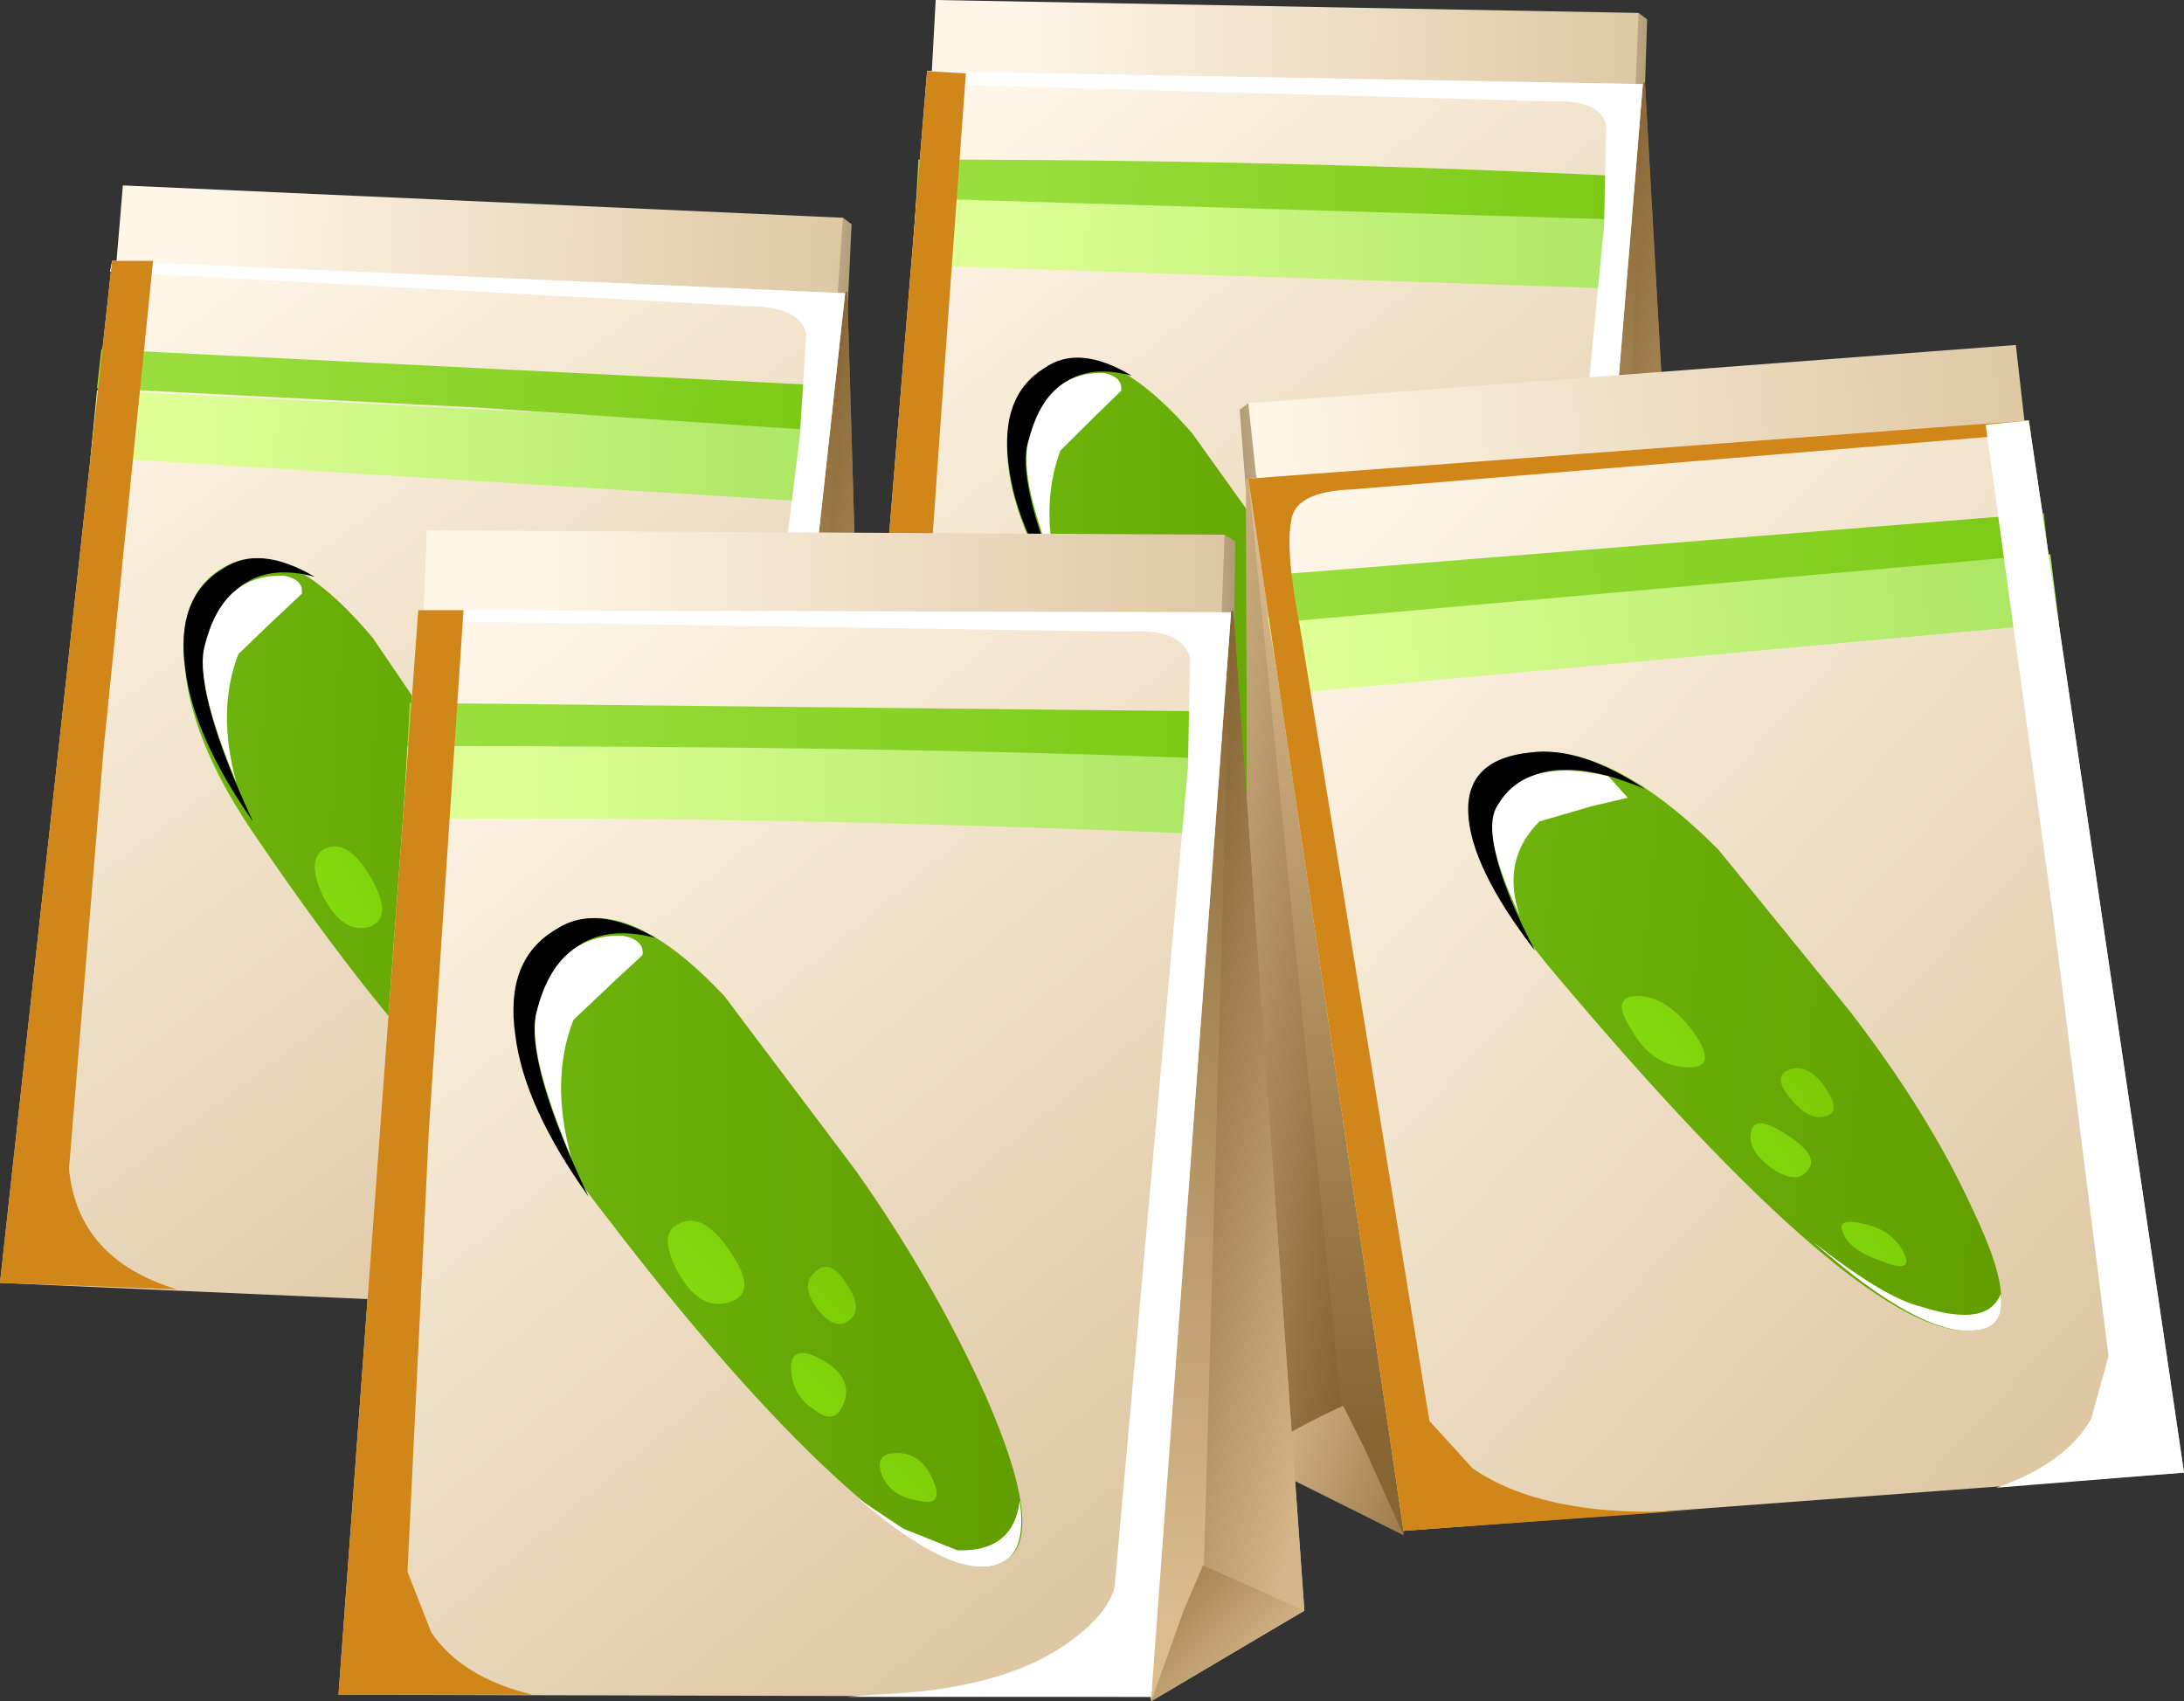 <?xml version="1.0" encoding="UTF-8" standalone="no"?>
<svg xmlns:xlink="http://www.w3.org/1999/xlink" height="39.45px" width="50.65px" xmlns="http://www.w3.org/2000/svg">
  <rect width="100%" height="100%" fill="#333333" stroke="none"/>
  <g transform="matrix(1.0, 0.0, 0.0, 1.0, 0.0, 0.0)">
    <use height="25.15" transform="matrix(1.0, 0.0, 0.0, 1.0, 19.6, 0.0)" width="19.75" xlink:href="#shape0"/>
    <use height="23.45" transform="matrix(1.0, 0.0, 0.0, 1.0, 21.5, 1.65)" width="16.6" xlink:href="#sprite0"/>
    <use height="23.25" transform="matrix(1.0, 0.0, 0.0, 1.0, 19.6, 1.65)" width="4.0" xlink:href="#sprite1"/>
    <use height="14.0" transform="matrix(1.0, 0.0, 0.0, 1.0, 23.35, 8.3)" width="10.25" xlink:href="#shape3"/>
    <use height="1.5" transform="matrix(1.0, 0.0, 0.0, 1.0, 30.3, 20.8)" width="3.3" xlink:href="#sprite2"/>
    <use height="5.95" transform="matrix(1.0, 0.0, 0.0, 1.0, 23.35, 8.3)" width="2.9" xlink:href="#sprite3"/>
    <use height="4.75" transform="matrix(1.0, 0.0, 0.0, 1.0, 23.8, 8.65)" width="2.2" xlink:href="#sprite4"/>
    <use height="1.85" transform="matrix(1.0, 0.0, 0.0, 1.0, 26.45, 14.75)" width="1.55" xlink:href="#sprite5"/>
    <use height="1.4" transform="matrix(1.0, 0.0, 0.0, 1.0, 28.95, 17.65)" width="1.1" xlink:href="#sprite6"/>
    <use height="1.25" transform="matrix(1.0, 0.0, 0.0, 1.0, 29.3, 15.8)" width="0.95" xlink:href="#sprite7"/>
    <use height="1.05" transform="matrix(1.0, 0.0, 0.0, 1.0, 30.7, 19.85)" width="1.2" xlink:href="#sprite8"/>
    <use height="26.25" transform="matrix(1.0, 0.0, 0.0, 1.0, 0.0, 4.3)" width="20.3" xlink:href="#shape11"/>
    <use height="24.45" transform="matrix(1.0, 0.0, 0.0, 1.0, 2.55, 6.05)" width="17.05" xlink:href="#sprite9"/>
    <use height="23.85" transform="matrix(1.0, 0.0, 0.0, 1.0, 0.0, 6.05)" width="4.1" xlink:href="#sprite10"/>
    <use height="14.55" transform="matrix(1.0, 0.0, 0.0, 1.0, 4.25, 12.95)" width="10.2" xlink:href="#shape14"/>
    <use height="1.65" transform="matrix(1.0, 0.0, 0.0, 1.0, 11.05, 25.85)" width="3.4" xlink:href="#sprite11"/>
    <use height="6.1" transform="matrix(1.0, 0.0, 0.0, 1.0, 4.25, 12.95)" width="3.05" xlink:href="#sprite12"/>
    <use height="4.8" transform="matrix(1.0, 0.0, 0.0, 1.0, 4.7, 13.35)" width="2.3" xlink:href="#sprite13"/>
    <use height="1.85" transform="matrix(1.0, 0.0, 0.0, 1.0, 7.3, 19.65)" width="1.55" xlink:href="#sprite14"/>
    <use height="1.45" transform="matrix(1.0, 0.0, 0.0, 1.0, 9.75, 22.6)" width="1.15" xlink:href="#sprite15"/>
    <use height="1.3" transform="matrix(1.0, 0.0, 0.0, 1.0, 10.15, 20.75)" width="1.0" xlink:href="#sprite16"/>
    <use height="1.1" transform="matrix(1.0, 0.0, 0.0, 1.0, 11.5, 24.95)" width="1.25" xlink:href="#sprite17"/>
    <use height="27.6" transform="matrix(1.0, 0.0, 0.0, 1.0, 28.75, 8.0)" width="21.9" xlink:href="#shape20"/>
    <use height="25.75" transform="matrix(1.0, 0.0, 0.0, 1.0, 28.95, 9.75)" width="18.15" xlink:href="#sprite18"/>
    <use height="24.75" transform="matrix(1.0, 0.0, 0.0, 1.0, 46.05, 9.75)" width="4.6" xlink:href="#sprite19"/>
    <use height="13.4" transform="matrix(1.0, 0.0, 0.0, 1.0, 34.1, 17.45)" width="12.3" xlink:href="#shape23"/>
    <use height="2.05" transform="matrix(1.0, 0.0, 0.0, 1.0, 42.05, 28.8)" width="4.35" xlink:href="#sprite20"/>
    <use height="4.6" transform="matrix(1.0, 0.0, 0.0, 1.0, 34.05, 17.45)" width="4.1" xlink:href="#sprite21"/>
    <use height="3.4" transform="matrix(1.0, 0.0, 0.0, 1.0, 34.6, 17.85)" width="3.15" xlink:href="#sprite22"/>
    <use height="1.65" transform="matrix(1.0, 0.0, 0.0, 1.0, 37.6, 23.1)" width="1.95" xlink:href="#sprite23"/>
    <use height="1.25" transform="matrix(1.0, 0.0, 0.0, 1.0, 40.6, 26.05)" width="1.4" xlink:href="#sprite24"/>
    <use height="1.15" transform="matrix(1.0, 0.0, 0.0, 1.0, 41.3, 24.75)" width="1.25" xlink:href="#sprite25"/>
    <use height="1.0" transform="matrix(1.0, 0.0, 0.0, 1.0, 42.7, 28.35)" width="1.5" xlink:href="#sprite26"/>
    <use height="27.15" transform="matrix(1.0, 0.0, 0.0, 1.0, 7.85, 12.3)" width="22.4" xlink:href="#shape31"/>
    <use height="25.2" transform="matrix(1.0, 0.0, 0.0, 1.0, 9.7, 14.15)" width="18.85" xlink:href="#sprite27"/>
    <use height="25.15" transform="matrix(1.0, 0.0, 0.0, 1.0, 7.85, 14.15)" width="4.5" xlink:href="#sprite28"/>
    <use height="15.05" transform="matrix(1.0, 0.0, 0.0, 1.0, 11.9, 21.3)" width="11.8" xlink:href="#shape34"/>
    <use height="1.6" transform="matrix(1.0, 0.0, 0.0, 1.0, 19.9, 34.75)" width="3.8" xlink:href="#sprite29"/>
    <use height="6.45" transform="matrix(1.0, 0.0, 0.0, 1.0, 11.9, 21.3)" width="3.3" xlink:href="#sprite30"/>
    <use height="5.15" transform="matrix(1.0, 0.0, 0.0, 1.0, 12.4, 21.7)" width="2.5" xlink:href="#sprite31"/>
    <use height="1.95" transform="matrix(1.0, 0.0, 0.0, 1.0, 15.5, 28.3)" width="1.75" xlink:href="#sprite32"/>
    <use height="1.45" transform="matrix(1.0, 0.0, 0.0, 1.0, 18.35, 31.4)" width="1.25" xlink:href="#sprite33"/>
    <use height="1.3" transform="matrix(1.0, 0.0, 0.0, 1.0, 18.75, 29.4)" width="1.1" xlink:href="#sprite34"/>
    <use height="1.15" transform="matrix(1.0, 0.0, 0.0, 1.0, 20.4, 33.7)" width="1.3" xlink:href="#sprite35"/>
  </g>
  <defs>
    <g id="shape0" transform="matrix(1.0, 0.0, 0.0, 1.0, -19.6, 0.0)">
      <path d="M34.95 3.3 L38.0 0.3 38.2 0.45 38.1 3.5 35.1 3.9 34.95 3.3" fill="url(#gradient0)" fill-rule="evenodd" stroke="none"/>
      <path d="M37.8 5.1 L21.45 4.6 21.7 0.0 38.0 0.3 37.8 5.1" fill="url(#gradient1)" fill-rule="evenodd" stroke="none"/>
      <path d="M32.65 6.75 L38.15 1.9 39.35 23.3 36.2 25.15 32.65 6.75" fill="url(#gradient2)" fill-rule="evenodd" stroke="none"/>
      <path d="M37.25 24.55 L38.1 1.95 38.15 1.95 39.35 23.3 37.25 24.55" fill="url(#gradient3)" fill-rule="evenodd" stroke="none"/>
      <path d="M36.2 25.15 L37.3 22.3 39.35 23.3 36.2 25.15" fill="url(#gradient4)" fill-rule="evenodd" stroke="none"/>
      <path d="M36.2 25.1 L19.6 24.85 21.5 1.65 38.1 1.95 36.2 25.1" fill="url(#gradient5)" fill-rule="evenodd" stroke="none"/>
      <path d="M21.25 4.6 Q28.1 4.5 37.85 5.0 L37.7 6.7 21.15 6.15 21.25 4.6" fill="url(#gradient6)" fill-rule="evenodd" stroke="none"/>
      <path d="M21.3 3.7 Q29.9 3.7 37.9 4.1 L37.85 5.1 21.25 4.6 21.3 3.7" fill="url(#gradient7)" fill-rule="evenodd" stroke="none"/>
    </g>
    <linearGradient gradientTransform="matrix(0.002, 0.0, 0.0, -0.002, 36.75, 2.1)" gradientUnits="userSpaceOnUse" id="gradient0" spreadMethod="pad" x1="-819.2" x2="819.2">
      <stop offset="0.0" stop-color="#fff6e8"/>
      <stop offset="1.0" stop-color="#b09a74"/>
    </linearGradient>
    <linearGradient gradientTransform="matrix(0.009, 1.0E-4, 1.0E-4, -0.009, 30.7, 2.55)" gradientUnits="userSpaceOnUse" id="gradient1" spreadMethod="pad" x1="-819.2" x2="819.2">
      <stop offset="0.0" stop-color="#fff6e8"/>
      <stop offset="1.0" stop-color="#dec8a4"/>
    </linearGradient>
    <linearGradient gradientTransform="matrix(-4.0E-4, 0.013, 0.013, 4.0E-4, 36.1, 12.85)" gradientUnits="userSpaceOnUse" id="gradient2" spreadMethod="pad" x1="-819.2" x2="819.2">
      <stop offset="0.0" stop-color="#876533"/>
      <stop offset="1.0" stop-color="#dbbc8e"/>
    </linearGradient>
    <linearGradient gradientTransform="matrix(0.004, 9.0E-4, 9.0E-4, -0.004, 38.0, 13.35)" gradientUnits="userSpaceOnUse" id="gradient3" spreadMethod="pad" x1="-819.2" x2="819.2">
      <stop offset="0.0" stop-color="#7d5b2a"/>
      <stop offset="1.0" stop-color="#d4b68a"/>
    </linearGradient>
    <linearGradient gradientTransform="matrix(0.002, 0.001, 0.001, -0.002, 36.6, 23.45)" gradientUnits="userSpaceOnUse" id="gradient4" spreadMethod="pad" x1="-819.2" x2="819.2">
      <stop offset="0.0" stop-color="#87622d"/>
      <stop offset="1.0" stop-color="#d4b68a"/>
    </linearGradient>
    <linearGradient gradientTransform="matrix(0.009, 0.011, 0.011, -0.009, 28.3, 12.75)" gradientUnits="userSpaceOnUse" id="gradient5" spreadMethod="pad" x1="-819.2" x2="819.2">
      <stop offset="0.0" stop-color="#fff6e8"/>
      <stop offset="1.0" stop-color="#dec8a4"/>
    </linearGradient>
    <linearGradient gradientTransform="matrix(0.009, 1.0E-4, 1.0E-4, -0.009, 30.5, 5.65)" gradientUnits="userSpaceOnUse" id="gradient6" spreadMethod="pad" x1="-819.2" x2="819.2">
      <stop offset="0.0" stop-color="#deff96"/>
      <stop offset="1.0" stop-color="#ace663"/>
    </linearGradient>
    <linearGradient gradientTransform="matrix(0.009, 1.0E-4, 1.0E-4, -0.009, 30.6, 4.4)" gradientUnits="userSpaceOnUse" id="gradient7" spreadMethod="pad" x1="-819.2" x2="819.2">
      <stop offset="0.0" stop-color="#9ade3e"/>
      <stop offset="1.0" stop-color="#7ac914"/>
    </linearGradient>
    <g id="sprite0" transform="matrix(1.0, 0.0, 0.0, 1.0, 0.0, 0.0)">
      <use height="23.45" transform="matrix(1.0, 0.0, 0.0, 1.0, 0.0, 0.0)" width="16.6" xlink:href="#shape1"/>
    </g>
    <g id="shape1" transform="matrix(1.0, 0.0, 0.0, 1.0, 0.0, 0.0)">
      <path d="M15.7 3.6 L15.75 1.25 Q15.6 0.65 14.45 0.7 L0.0 0.3 0.0 0.0 16.6 0.3 14.7 23.45 9.05 23.35 Q11.75 23.3 13.15 22.2 13.85 21.65 14.0 21.1 L15.7 3.6" fill="#ffffff" fill-rule="evenodd" stroke="none"/>
    </g>
    <g id="sprite1" transform="matrix(1.0, 0.0, 0.0, 1.0, 0.0, 0.0)">
      <use height="23.25" transform="matrix(1.0, 0.0, 0.0, 1.0, 0.0, 0.0)" width="4.0" xlink:href="#shape2"/>
    </g>
    <g id="shape2" transform="matrix(1.0, 0.0, 0.0, 1.0, 0.0, 0.0)">
      <path d="M1.9 0.0 L2.8 0.05 Q1.35 19.8 1.45 20.55 1.8 22.65 4.0 23.25 L0.0 23.2 1.9 0.0" fill="#d18619" fill-rule="evenodd" stroke="none"/>
    </g>
    <g id="shape3" transform="matrix(1.0, 0.0, 0.0, 1.0, -23.35, -8.3)">
      <path d="M24.25 8.55 Q25.6 7.7 27.65 10.05 L30.3 13.75 Q31.9 16.2 32.9 18.6 34.1 21.65 33.25 22.2 32.2 22.8 29.55 20.05 27.55 18.0 25.15 14.7 23.65 12.6 23.4 10.95 23.15 9.2 24.25 8.55" fill="url(#gradient8)" fill-rule="evenodd" stroke="none"/>
    </g>
    <linearGradient gradientTransform="matrix(0.006, 1.0E-4, 1.0E-4, -0.006, 28.5, 15.3)" gradientUnits="userSpaceOnUse" id="gradient8" spreadMethod="pad" x1="-819.2" x2="819.2">
      <stop offset="0.0" stop-color="#6db50c"/>
      <stop offset="1.0" stop-color="#629e00"/>
    </linearGradient>
    <g id="sprite2" transform="matrix(1.0, 0.0, 0.0, 1.0, 0.0, 0.0)">
      <use height="1.5" transform="matrix(1.0, 0.0, 0.0, 1.0, 0.0, 0.0)" width="3.3" xlink:href="#shape4"/>
    </g>
    <g id="shape4" transform="matrix(1.0, 0.0, 0.0, 1.0, 0.0, 0.0)">
      <path d="M2.95 1.4 Q2.05 1.9 0.0 0.0 L1.95 1.1 2.95 0.75 3.25 0.05 Q3.4 1.15 2.95 1.4" fill="#ffffff" fill-rule="evenodd" stroke="none"/>
    </g>
    <g id="sprite3" transform="matrix(1.0, 0.0, 0.0, 1.0, 0.0, 0.0)">
      <use height="6.45" transform="matrix(0.879, 0.0, 0.0, 0.922, 0.0, 0.0)" width="3.3" xlink:href="#shape5"/>
    </g>
    <g id="shape5" transform="matrix(1.0, 0.0, 0.0, 1.0, 0.0, 0.0)">
      <path d="M3.3 0.45 Q1.2 -0.1 0.55 2.15 0.25 3.3 1.75 6.45 0.25 4.35 0.05 2.7 -0.2 0.95 1.0 0.25 1.9 -0.35 3.3 0.45" fill="#000000" fill-rule="evenodd" stroke="none"/>
    </g>
    <g id="sprite4" transform="matrix(1.0, 0.0, 0.0, 1.0, 0.0, 0.0)">
      <use height="5.15" transform="matrix(0.88, 0.0, 0.0, 0.922, 0.0, 0.0)" width="2.5" xlink:href="#shape6"/>
    </g>
    <g id="shape6" transform="matrix(1.0, 0.0, 0.0, 1.0, 0.0, 0.0)">
      <path d="M2.05 0.0 Q2.55 0.1 2.5 0.45 L1.85 1.05 0.9 1.95 Q0.35 3.35 0.85 5.15 -0.2 2.65 0.05 1.75 0.5 -0.05 2.05 0.0" fill="#ffffff" fill-rule="evenodd" stroke="none"/>
    </g>
    <g id="sprite5" transform="matrix(1.0, 0.0, 0.0, 1.0, 0.05, 0.05)">
      <use height="1.85" transform="matrix(1.0, 0.0, 0.0, 1.0, -0.05, -0.05)" width="1.55" xlink:href="#shape7"/>
    </g>
    <g id="shape7" transform="matrix(1.0, 0.0, 0.0, 1.0, 0.05, 0.05)">
      <path d="M1.25 0.65 Q1.8 1.55 1.2 1.75 0.65 1.95 0.2 1.1 -0.25 0.3 0.15 0.05 0.7 -0.25 1.25 0.65" fill="url(#gradient9)" fill-rule="evenodd" stroke="none"/>
    </g>
    <linearGradient gradientTransform="matrix(0.002, -0.001, -0.001, -0.002, 1.65, 0.2)" gradientUnits="userSpaceOnUse" id="gradient9" spreadMethod="pad" x1="-819.2" x2="819.2">
      <stop offset="0.0" stop-color="#83db0f"/>
      <stop offset="1.0" stop-color="#7ac400"/>
    </linearGradient>
    <g id="sprite6" transform="matrix(1.0, 0.0, 0.0, 1.0, 0.0, 0.0)">
      <use height="1.4" transform="matrix(1.0, 0.0, 0.0, 1.0, 0.0, 0.0)" width="1.1" xlink:href="#shape8"/>
    </g>
    <g id="shape8" transform="matrix(1.0, 0.0, 0.0, 1.0, 0.0, 0.0)">
      <path d="M0.45 0.05 Q1.2 0.45 1.05 1.05 0.95 1.6 0.45 1.25 0.05 0.95 0.0 0.4 0.0 -0.15 0.45 0.05" fill="url(#gradient10)" fill-rule="evenodd" stroke="none"/>
    </g>
    <linearGradient gradientTransform="matrix(0.002, -0.001, -0.001, -0.002, 1.15, 0.2)" gradientUnits="userSpaceOnUse" id="gradient10" spreadMethod="pad" x1="-819.2" x2="819.2">
      <stop offset="0.0" stop-color="#83db0f"/>
      <stop offset="1.0" stop-color="#7ac400"/>
    </linearGradient>
    <g id="sprite7" transform="matrix(1.0, 0.0, 0.0, 1.0, 0.0, 0.0)">
      <use height="1.25" transform="matrix(1.0, 0.0, 0.0, 1.0, 0.0, 0.0)" width="0.95" xlink:href="#shape9"/>
    </g>
    <g id="shape9" transform="matrix(1.0, 0.0, 0.0, 1.0, 0.0, 0.0)">
      <path d="M0.15 0.1 Q0.45 -0.2 0.8 0.4 1.15 1.0 0.8 1.2 0.55 1.35 0.2 0.9 -0.15 0.4 0.15 0.1" fill="url(#gradient11)" fill-rule="evenodd" stroke="none"/>
    </g>
    <linearGradient gradientTransform="matrix(0.002, -0.001, -0.001, -0.002, 0.05, 0.95)" gradientUnits="userSpaceOnUse" id="gradient11" spreadMethod="pad" x1="-819.2" x2="819.2">
      <stop offset="0.0" stop-color="#83db0f"/>
      <stop offset="1.0" stop-color="#7ac400"/>
    </linearGradient>
    <g id="sprite8" transform="matrix(1.0, 0.0, 0.0, 1.0, 0.0, 0.0)">
      <use height="1.05" transform="matrix(1.0, 0.0, 0.0, 1.0, 0.0, 0.0)" width="1.2" xlink:href="#shape10"/>
    </g>
    <g id="shape10" transform="matrix(1.0, 0.0, 0.0, 1.0, 0.0, 0.0)">
      <path d="M0.45 0.0 Q0.9 0.05 1.15 0.6 1.35 1.15 0.8 1.0 0.25 0.9 0.05 0.45 -0.15 -0.05 0.45 0.0" fill="url(#gradient12)" fill-rule="evenodd" stroke="none"/>
    </g>
    <linearGradient gradientTransform="matrix(0.002, -0.001, -0.001, -0.002, 0.95, 0.3)" gradientUnits="userSpaceOnUse" id="gradient12" spreadMethod="pad" x1="-819.2" x2="819.2">
      <stop offset="0.0" stop-color="#83db0f"/>
      <stop offset="1.0" stop-color="#7ac400"/>
    </linearGradient>
    <g id="shape11" transform="matrix(1.0, 0.0, 0.0, 1.0, 0.0, -4.3)">
      <path d="M16.35 8.05 L19.55 5.05 19.75 5.2 19.6 8.35 16.45 8.7 16.35 8.05" fill="url(#gradient13)" fill-rule="evenodd" stroke="none"/>
      <path d="M19.2 10.0 L2.45 9.05 2.85 4.3 19.55 5.05 19.2 10.0" fill="url(#gradient14)" fill-rule="evenodd" stroke="none"/>
      <path d="M13.85 11.55 L19.65 6.75 20.3 28.7 17.0 30.55 13.85 11.55" fill="url(#gradient15)" fill-rule="evenodd" stroke="none"/>
      <path d="M18.1 29.95 L19.6 6.8 19.65 6.8 20.3 28.7 18.1 29.95" fill="url(#gradient16)" fill-rule="evenodd" stroke="none"/>
      <path d="M17.0 30.55 L18.2 27.65 20.3 28.7 17.0 30.55" fill="url(#gradient17)" fill-rule="evenodd" stroke="none"/>
      <path d="M17.0 30.5 L0.0 29.75 2.6 6.05 19.6 6.8 17.0 30.5" fill="url(#gradient18)" fill-rule="evenodd" stroke="none"/>
      <path d="M2.25 9.05 L19.25 9.9 19.05 11.65 2.1 10.6 2.25 9.05" fill="url(#gradient19)" fill-rule="evenodd" stroke="none"/>
      <path d="M2.35 8.1 L19.35 8.95 19.25 10.0 11.05 9.45 2.25 9.0 2.35 8.1" fill="url(#gradient20)" fill-rule="evenodd" stroke="none"/>
    </g>
    <linearGradient gradientTransform="matrix(0.002, 1.0E-4, 1.0E-4, -0.002, 18.2, 6.9)" gradientUnits="userSpaceOnUse" id="gradient13" spreadMethod="pad" x1="-819.2" x2="819.2">
      <stop offset="0.0" stop-color="#fff6e8"/>
      <stop offset="1.0" stop-color="#b09a74"/>
    </linearGradient>
    <linearGradient gradientTransform="matrix(0.009, 4.0E-4, 4.0E-4, -0.009, 12.0, 7.2)" gradientUnits="userSpaceOnUse" id="gradient14" spreadMethod="pad" x1="-819.2" x2="819.2">
      <stop offset="0.0" stop-color="#fff6e8"/>
      <stop offset="1.0" stop-color="#dec8a4"/>
    </linearGradient>
    <linearGradient gradientTransform="matrix(-8.0E-4, 0.013, 0.013, 8.0E-4, 17.2, 17.9)" gradientUnits="userSpaceOnUse" id="gradient15" spreadMethod="pad" x1="-819.2" x2="819.2">
      <stop offset="0.0" stop-color="#876533"/>
      <stop offset="1.0" stop-color="#dbbc8e"/>
    </linearGradient>
    <linearGradient gradientTransform="matrix(0.004, 0.001, 0.001, -0.004, 19.2, 18.45)" gradientUnits="userSpaceOnUse" id="gradient16" spreadMethod="pad" x1="-819.2" x2="819.2">
      <stop offset="0.0" stop-color="#7d5b2a"/>
      <stop offset="1.0" stop-color="#d4b68a"/>
    </linearGradient>
    <linearGradient gradientTransform="matrix(0.002, 0.002, 0.002, -0.002, 17.45, 28.8)" gradientUnits="userSpaceOnUse" id="gradient17" spreadMethod="pad" x1="-819.2" x2="819.2">
      <stop offset="0.0" stop-color="#87622d"/>
      <stop offset="1.0" stop-color="#d4b68a"/>
    </linearGradient>
    <linearGradient gradientTransform="matrix(0.009, 0.012, 0.012, -0.009, 9.25, 17.55)" gradientUnits="userSpaceOnUse" id="gradient18" spreadMethod="pad" x1="-819.2" x2="819.2">
      <stop offset="0.0" stop-color="#fff6e8"/>
      <stop offset="1.0" stop-color="#dec8a4"/>
    </linearGradient>
    <linearGradient gradientTransform="matrix(0.009, 4.0E-4, 4.0E-4, -0.009, 11.7, 10.35)" gradientUnits="userSpaceOnUse" id="gradient19" spreadMethod="pad" x1="-819.2" x2="819.2">
      <stop offset="0.0" stop-color="#deff96"/>
      <stop offset="1.0" stop-color="#ace663"/>
    </linearGradient>
    <linearGradient gradientTransform="matrix(0.009, 4.0E-4, 4.0E-4, -0.009, 11.85, 9.1)" gradientUnits="userSpaceOnUse" id="gradient20" spreadMethod="pad" x1="-819.2" x2="819.2">
      <stop offset="0.0" stop-color="#9ade3e"/>
      <stop offset="1.0" stop-color="#7ac914"/>
    </linearGradient>
    <g id="sprite9" transform="matrix(1.0, 0.0, 0.0, 1.0, 0.0, 0.0)">
      <use height="24.45" transform="matrix(1.0, 0.0, 0.0, 1.0, 0.0, 0.0)" width="17.05" xlink:href="#shape12"/>
    </g>
    <g id="shape12" transform="matrix(1.0, 0.0, 0.0, 1.0, 0.0, 0.0)">
      <path d="M16.0 4.05 L16.15 1.7 Q16.0 1.05 14.8 1.05 L0.0 0.25 0.05 0.0 17.05 0.75 14.45 24.45 7.85 24.15 8.65 24.15 Q11.45 24.2 12.9 23.1 13.65 22.55 13.8 22.0 L16.0 4.05" fill="#ffffff" fill-rule="evenodd" stroke="none"/>
    </g>
    <g id="sprite10" transform="matrix(1.0, 0.0, 0.0, 1.0, 0.0, 0.0)">
      <use height="23.85" transform="matrix(1.0, 0.0, 0.0, 1.0, 0.0, 0.0)" width="4.1" xlink:href="#shape13"/>
    </g>
    <g id="shape13" transform="matrix(1.0, 0.0, 0.0, 1.0, 0.0, 0.0)">
      <path d="M2.6 0.0 L3.55 0.0 2.4 11.35 1.6 21.05 Q1.8 23.15 4.1 23.85 L0.0 23.7 2.6 0.0" fill="#d18619" fill-rule="evenodd" stroke="none"/>
    </g>
    <g id="shape14" transform="matrix(1.0, 0.0, 0.0, 1.0, -4.25, -12.95)">
      <path d="M5.2 13.15 Q6.6 12.35 8.65 14.8 L11.3 18.7 Q12.9 21.3 13.8 23.75 15.0 26.85 14.05 27.4 13.0 28.0 10.35 25.1 8.35 22.95 6.0 19.5 4.5 17.35 4.3 15.6 4.05 13.8 5.2 13.15" fill="url(#gradient21)" fill-rule="evenodd" stroke="none"/>
    </g>
    <linearGradient gradientTransform="matrix(0.006, 3.0E-4, 3.0E-4, -0.006, 9.35, 20.2)" gradientUnits="userSpaceOnUse" id="gradient21" spreadMethod="pad" x1="-819.2" x2="819.2">
      <stop offset="0.0" stop-color="#6db50c"/>
      <stop offset="1.0" stop-color="#629e00"/>
    </linearGradient>
    <g id="sprite11" transform="matrix(1.0, 0.0, 0.0, 1.0, 0.0, 0.0)">
      <use height="1.65" transform="matrix(1.0, 0.0, 0.0, 1.0, 0.0, 0.0)" width="3.4" xlink:href="#shape15"/>
    </g>
    <g id="shape15" transform="matrix(1.0, 0.0, 0.0, 1.0, 0.0, 0.0)">
      <path d="M3.0 1.55 Q2.1 2.1 0.0 0.0 1.4 1.15 2.0 1.2 3.25 1.4 3.4 0.2 3.5 1.3 3.0 1.55" fill="#ffffff" fill-rule="evenodd" stroke="none"/>
    </g>
    <g id="sprite12" transform="matrix(1.0, 0.0, 0.0, 1.0, 0.0, 0.0)">
      <use height="6.45" transform="matrix(0.924, 0.0, 0.0, 0.946, 0.0, 0.0)" width="3.3" xlink:href="#shape5"/>
    </g>
    <g id="sprite13" transform="matrix(1.0, 0.0, 0.0, 1.0, 0.0, 0.0)">
      <use height="5.15" transform="matrix(0.92, 0.0, 0.0, 0.932, 0.0, 0.0)" width="2.5" xlink:href="#shape6"/>
    </g>
    <g id="sprite14" transform="matrix(1.0, 0.0, 0.0, 1.0, 0.0, 0.0)">
      <use height="1.85" transform="matrix(1.0, 0.0, 0.0, 1.0, 0.0, 0.0)" width="1.55" xlink:href="#shape16"/>
    </g>
    <g id="shape16" transform="matrix(1.0, 0.0, 0.0, 1.0, 0.0, 0.0)">
      <path d="M1.3 0.7 Q1.85 1.65 1.25 1.85 0.65 2.0 0.2 1.15 -0.2 0.3 0.2 0.05 0.75 -0.25 1.3 0.7" fill="url(#gradient22)" fill-rule="evenodd" stroke="none"/>
    </g>
    <linearGradient gradientTransform="matrix(0.002, -0.001, -0.001, -0.002, 1.75, 0.25)" gradientUnits="userSpaceOnUse" id="gradient22" spreadMethod="pad" x1="-819.2" x2="819.2">
      <stop offset="0.0" stop-color="#83db0f"/>
      <stop offset="1.0" stop-color="#7ac400"/>
    </linearGradient>
    <g id="sprite15" transform="matrix(1.0, 0.0, 0.0, 1.0, 0.0, 0.05)">
      <use height="1.45" transform="matrix(1.0, 0.0, 0.0, 1.0, 0.0, -0.05)" width="1.15" xlink:href="#shape17"/>
    </g>
    <g id="shape17" transform="matrix(1.0, 0.0, 0.0, 1.0, 0.0, 0.05)">
      <path d="M0.5 0.05 Q1.25 0.45 1.1 1.05 0.9 1.65 0.45 1.25 0.0 0.95 0.0 0.35 0.0 -0.2 0.5 0.05" fill="url(#gradient23)" fill-rule="evenodd" stroke="none"/>
    </g>
    <linearGradient gradientTransform="matrix(0.002, -0.001, -0.001, -0.002, 1.2, 0.2)" gradientUnits="userSpaceOnUse" id="gradient23" spreadMethod="pad" x1="-819.2" x2="819.2">
      <stop offset="0.0" stop-color="#83db0f"/>
      <stop offset="1.0" stop-color="#7ac400"/>
    </linearGradient>
    <g id="sprite16" transform="matrix(1.0, 0.0, 0.0, 1.0, 0.05, 0.05)">
      <use height="1.3" transform="matrix(1.0, 0.0, 0.0, 1.0, -0.05, -0.05)" width="1.0" xlink:href="#shape18"/>
    </g>
    <g id="shape18" transform="matrix(1.0, 0.0, 0.0, 1.0, 0.05, 0.05)">
      <path d="M0.8 0.4 Q1.15 1.0 0.8 1.2 0.5 1.35 0.15 0.85 -0.2 0.35 0.1 0.05 0.45 -0.25 0.8 0.4" fill="url(#gradient24)" fill-rule="evenodd" stroke="none"/>
    </g>
    <linearGradient gradientTransform="matrix(0.002, -0.001, -0.001, -0.002, 0.0, 0.95)" gradientUnits="userSpaceOnUse" id="gradient24" spreadMethod="pad" x1="-819.2" x2="819.2">
      <stop offset="0.0" stop-color="#83db0f"/>
      <stop offset="1.0" stop-color="#7ac400"/>
    </linearGradient>
    <g id="sprite17" transform="matrix(1.0, 0.0, 0.0, 1.0, 0.05, 0.0)">
      <use height="1.1" transform="matrix(1.0, 0.0, 0.0, 1.0, -0.05, 0.0)" width="1.25" xlink:href="#shape19"/>
    </g>
    <g id="shape19" transform="matrix(1.0, 0.0, 0.0, 1.0, 0.05, 0.0)">
      <path d="M0.45 0.0 Q0.9 0.05 1.15 0.6 1.35 1.2 0.75 1.05 0.2 0.9 0.0 0.4 -0.15 -0.05 0.45 0.0" fill="url(#gradient25)" fill-rule="evenodd" stroke="none"/>
    </g>
    <linearGradient gradientTransform="matrix(0.002, -0.001, -0.001, -0.002, 0.9, 0.3)" gradientUnits="userSpaceOnUse" id="gradient25" spreadMethod="pad" x1="-819.2" x2="819.2">
      <stop offset="0.0" stop-color="#83db0f"/>
      <stop offset="1.0" stop-color="#7ac400"/>
    </linearGradient>
    <g id="shape20" transform="matrix(1.0, 0.0, 0.0, 1.0, -28.75, -8.0)">
      <path d="M32.45 12.3 L32.35 13.0 29.0 12.75 28.75 9.5 28.95 9.35 32.45 12.3" fill="url(#gradient26)" fill-rule="evenodd" stroke="none"/>
      <path d="M46.75 8.0 L47.3 12.85 29.5 14.45 28.95 9.35 46.75 8.0" fill="url(#gradient27)" fill-rule="evenodd" stroke="none"/>
      <path d="M35.2 15.85 L32.55 35.6 28.95 33.8 28.9 11.1 35.2 15.85" fill="url(#gradient28)" fill-rule="evenodd" stroke="none"/>
      <path d="M31.35 35.0 L28.95 33.8 28.9 11.1 28.95 11.1 31.35 35.0" fill="url(#gradient29)" fill-rule="evenodd" stroke="none"/>
      <path d="M32.55 35.6 L28.95 33.8 Q30.05 33.1 31.15 32.6 L31.65 33.6 32.55 35.6" fill="url(#gradient30)" fill-rule="evenodd" stroke="none"/>
      <path d="M47.05 9.75 L50.65 34.15 32.55 35.5 28.95 11.1 47.05 9.75" fill="url(#gradient31)" fill-rule="evenodd" stroke="none"/>
      <path d="M47.75 14.45 L29.7 16.1 29.4 14.3 47.55 12.85 47.75 14.45" fill="url(#gradient32)" fill-rule="evenodd" stroke="none"/>
      <path d="M47.5 12.85 L29.45 14.45 29.3 13.35 47.4 11.9 47.5 12.85" fill="url(#gradient33)" fill-rule="evenodd" stroke="none"/>
    </g>
    <linearGradient gradientTransform="matrix(-0.002, 1.0E-4, -1.0E-4, -0.002, 30.4, 11.2)" gradientUnits="userSpaceOnUse" id="gradient26" spreadMethod="pad" x1="-819.2" x2="819.2">
      <stop offset="0.0" stop-color="#fff6e8"/>
      <stop offset="1.0" stop-color="#b09a74"/>
    </linearGradient>
    <linearGradient gradientTransform="matrix(0.011, -0.001, -0.001, -0.011, 38.15, 11.1)" gradientUnits="userSpaceOnUse" id="gradient27" spreadMethod="pad" x1="-819.2" x2="819.2">
      <stop offset="0.0" stop-color="#fff6e8"/>
      <stop offset="1.0" stop-color="#dec8a4"/>
    </linearGradient>
    <linearGradient gradientTransform="matrix(-7.0E-4, -0.013, 0.013, -7.0E-4, 31.9, 22.5)" gradientUnits="userSpaceOnUse" id="gradient28" spreadMethod="pad" x1="-819.2" x2="819.2">
      <stop offset="0.0" stop-color="#876533"/>
      <stop offset="1.0" stop-color="#dbbc8e"/>
    </linearGradient>
    <linearGradient gradientTransform="matrix(-0.004, -6.0E-4, 6.0E-4, -0.004, 29.75, 23.15)" gradientUnits="userSpaceOnUse" id="gradient29" spreadMethod="pad" x1="-819.2" x2="819.2">
      <stop offset="0.0" stop-color="#7d5b2a"/>
      <stop offset="1.0" stop-color="#d4b68a"/>
    </linearGradient>
    <linearGradient gradientTransform="matrix(-0.003, -0.001, 0.001, -0.003, 32.0, 33.8)" gradientUnits="userSpaceOnUse" id="gradient30" spreadMethod="pad" x1="-819.2" x2="819.2">
      <stop offset="0.0" stop-color="#87622d"/>
      <stop offset="1.0" stop-color="#d4b68a"/>
    </linearGradient>
    <linearGradient gradientTransform="matrix(0.012, 0.011, 0.011, -0.012, 39.25, 22.1)" gradientUnits="userSpaceOnUse" id="gradient31" spreadMethod="pad" x1="-819.2" x2="819.2">
      <stop offset="0.0" stop-color="#fff6e8"/>
      <stop offset="1.0" stop-color="#dec8a4"/>
    </linearGradient>
    <linearGradient gradientTransform="matrix(0.01, -9.0E-4, -9.0E-4, -0.01, 38.7, 14.4)" gradientUnits="userSpaceOnUse" id="gradient32" spreadMethod="pad" x1="-819.2" x2="819.2">
      <stop offset="0.0" stop-color="#deff96"/>
      <stop offset="1.0" stop-color="#ace663"/>
    </linearGradient>
    <linearGradient gradientTransform="matrix(0.011, -9.0E-4, -9.0E-4, -0.011, 38.75, 13.05)" gradientUnits="userSpaceOnUse" id="gradient33" spreadMethod="pad" x1="-819.2" x2="819.2">
      <stop offset="0.0" stop-color="#9ade3e"/>
      <stop offset="1.0" stop-color="#7ac914"/>
    </linearGradient>
    <g id="sprite18" transform="matrix(1.0, 0.0, 0.0, 1.0, 0.0, 0.0)">
      <use height="25.75" transform="matrix(1.0, 0.0, 0.0, 1.0, 0.0, 0.0)" width="18.15" xlink:href="#shape21"/>
    </g>
    <g id="shape21" transform="matrix(1.0, 0.0, 0.0, 1.0, 0.0, 0.0)">
      <path d="M5.2 24.3 Q6.8 25.4 9.8 25.3 L10.6 25.25 3.6 25.75 0.0 1.35 18.1 0.0 18.15 0.3 2.4 1.6 Q1.1 1.65 1.0 2.3 0.85 3.0 1.2 4.8 L4.2 23.2 5.2 24.3" fill="#d18619" fill-rule="evenodd" stroke="none"/>
    </g>
    <g id="sprite19" transform="matrix(1.0, 0.0, 0.0, 1.0, 0.0, 0.0)">
      <use height="24.75" transform="matrix(1.0, 0.0, 0.0, 1.0, 0.0, 0.0)" width="4.6" xlink:href="#shape22"/>
    </g>
    <g id="shape22" transform="matrix(1.0, 0.0, 0.0, 1.0, 0.0, 0.0)">
      <path d="M1.0 0.0 L4.6 24.4 0.25 24.75 Q1.85 24.2 2.45 23.15 L2.85 21.7 1.6 11.75 0.0 0.1 1.0 0.0" fill="#ffffff" fill-rule="evenodd" stroke="none"/>
    </g>
    <g id="shape23" transform="matrix(1.0, 0.0, 0.0, 1.0, -34.1, -17.45)">
      <path d="M42.9 23.45 Q44.75 25.85 45.75 28.05 47.05 30.75 45.8 30.85 43.25 31.15 35.95 22.45 34.25 20.4 34.1 19.0 33.95 17.6 35.5 17.45 37.4 17.25 39.85 19.7 L42.9 23.45" fill="url(#gradient34)" fill-rule="evenodd" stroke="none"/>
    </g>
    <linearGradient gradientTransform="matrix(0.008, 0.002, 0.001, -0.01, 40.3, 24.0)" gradientUnits="userSpaceOnUse" id="gradient34" spreadMethod="pad" x1="-819.2" x2="819.2">
      <stop offset="0.0" stop-color="#6db50c"/>
      <stop offset="1.0" stop-color="#629e00"/>
    </linearGradient>
    <g id="sprite20" transform="matrix(1.0, 0.0, 0.0, 1.0, 0.0, 0.0)">
      <use height="2.05" transform="matrix(1.0, 0.0, 0.0, 1.0, 0.0, 0.0)" width="4.35" xlink:href="#shape24"/>
    </g>
    <g id="shape24" transform="matrix(1.0, 0.0, 0.0, 1.0, 0.0, 0.0)">
      <path d="M3.75 2.05 Q2.5 2.2 0.0 0.0 1.65 1.3 2.5 1.5 4.05 2.0 4.35 1.2 4.45 2.0 3.75 2.05" fill="#ffffff" fill-rule="evenodd" stroke="none"/>
    </g>
    <g id="sprite21" transform="matrix(1.0, 0.0, 0.0, 1.0, 0.0, 0.0)">
      <use height="4.6" transform="matrix(1.0, 0.0, 0.0, 1.0, 0.0, 0.0)" width="4.1" xlink:href="#shape25"/>
    </g>
    <g id="shape25" transform="matrix(1.0, 0.0, 0.0, 1.0, 0.0, 0.0)">
      <path d="M4.1 0.85 Q1.65 -0.2 0.7 1.2 0.2 2.0 1.55 4.6 0.05 2.65 0.0 1.4 -0.05 0.15 1.45 0.0 2.6 -0.15 4.1 0.85" fill="#000000" fill-rule="evenodd" stroke="none"/>
    </g>
    <g id="sprite22" transform="matrix(1.0, 0.0, 0.0, 1.0, 0.0, 0.05)">
      <use height="3.4" transform="matrix(1.0, 0.0, 0.0, 1.0, 0.0, -0.05)" width="3.15" xlink:href="#shape26"/>
    </g>
    <g id="shape26" transform="matrix(1.0, 0.0, 0.0, 1.0, 0.0, 0.05)">
      <path d="M2.7 0.1 L3.15 0.6 2.3 0.8 1.1 1.15 Q0.2 2.05 0.65 3.35 -0.3 1.35 0.15 0.75 0.8 -0.35 2.7 0.1" fill="#ffffff" fill-rule="evenodd" stroke="none"/>
    </g>
    <g id="sprite23" transform="matrix(1.0, 0.0, 0.0, 1.0, 0.05, 0.0)">
      <use height="1.65" transform="matrix(1.0, 0.0, 0.0, 1.0, -0.05, 0.0)" width="1.95" xlink:href="#shape27"/>
    </g>
    <g id="shape27" transform="matrix(1.0, 0.0, 0.0, 1.0, 0.05, 0.0)">
      <path d="M1.6 0.8 Q2.25 1.7 1.45 1.65 0.65 1.6 0.2 0.8 -0.3 0.05 0.25 0.0 0.95 -0.05 1.6 0.8" fill="url(#gradient35)" fill-rule="evenodd" stroke="none"/>
    </g>
    <linearGradient gradientTransform="matrix(0.003, -0.001, -0.002, -0.003, 2.25, 0.1)" gradientUnits="userSpaceOnUse" id="gradient35" spreadMethod="pad" x1="-819.2" x2="819.2">
      <stop offset="0.0" stop-color="#83db0f"/>
      <stop offset="1.0" stop-color="#7ac400"/>
    </linearGradient>
    <g id="sprite24" transform="matrix(1.0, 0.0, 0.0, 1.0, 0.0, 0.0)">
      <use height="1.25" transform="matrix(1.0, 0.0, 0.0, 1.0, 0.0, 0.0)" width="1.4" xlink:href="#shape28"/>
    </g>
    <g id="shape28" transform="matrix(1.0, 0.0, 0.0, 1.0, 0.0, 0.0)">
      <path d="M0.65 0.15 Q1.6 0.7 1.35 1.05 1.1 1.45 0.5 1.05 -0.05 0.65 0.0 0.25 0.05 -0.2 0.65 0.15" fill="url(#gradient36)" fill-rule="evenodd" stroke="none"/>
    </g>
    <linearGradient gradientTransform="matrix(0.003, -0.001, -0.002, -0.003, 1.5, 0.15)" gradientUnits="userSpaceOnUse" id="gradient36" spreadMethod="pad" x1="-819.2" x2="819.2">
      <stop offset="0.0" stop-color="#83db0f"/>
      <stop offset="1.0" stop-color="#7ac400"/>
    </linearGradient>
    <g id="sprite25" transform="matrix(1.0, 0.0, 0.0, 1.0, 0.0, 0.05)">
      <use height="1.15" transform="matrix(1.0, 0.0, 0.0, 1.0, 0.0, -0.05)" width="1.25" xlink:href="#shape29"/>
    </g>
    <g id="shape29" transform="matrix(1.0, 0.0, 0.0, 1.0, 0.0, 0.05)">
      <path d="M1.05 0.45 Q1.45 1.05 0.95 1.1 0.6 1.15 0.2 0.65 -0.2 0.15 0.2 0.0 0.65 -0.15 1.05 0.45" fill="url(#gradient37)" fill-rule="evenodd" stroke="none"/>
    </g>
    <linearGradient gradientTransform="matrix(0.003, -0.001, -0.002, -0.003, 0.0, 0.85)" gradientUnits="userSpaceOnUse" id="gradient37" spreadMethod="pad" x1="-819.2" x2="819.2">
      <stop offset="0.0" stop-color="#83db0f"/>
      <stop offset="1.0" stop-color="#7ac400"/>
    </linearGradient>
    <g id="sprite26" transform="matrix(1.0, 0.0, 0.0, 1.0, 0.0, -0.05)">
      <use height="1.0" transform="matrix(1.0, 0.0, 0.0, 1.0, 0.0, 0.05)" width="1.5" xlink:href="#shape30"/>
    </g>
    <g id="shape30" transform="matrix(1.0, 0.0, 0.0, 1.0, 0.0, -0.05)">
      <path d="M0.6 0.1 Q1.2 0.25 1.45 0.75 1.7 1.25 0.95 0.95 0.2 0.7 0.05 0.3 -0.15 -0.1 0.6 0.1" fill="url(#gradient38)" fill-rule="evenodd" stroke="none"/>
    </g>
    <linearGradient gradientTransform="matrix(0.003, -0.001, -0.002, -0.003, 1.25, 0.3)" gradientUnits="userSpaceOnUse" id="gradient38" spreadMethod="pad" x1="-819.2" x2="819.2">
      <stop offset="0.0" stop-color="#83db0f"/>
      <stop offset="1.0" stop-color="#7ac400"/>
    </linearGradient>
    <g id="shape31" transform="matrix(1.0, 0.0, 0.0, 1.0, -7.85, -12.3)">
      <path d="M25.0 15.7 L28.4 12.4 28.65 12.55 28.6 15.85 25.15 16.35 25.0 15.7" fill="url(#gradient39)" fill-rule="evenodd" stroke="none"/>
      <path d="M28.2 17.65 L9.7 17.3 9.9 12.3 28.4 12.4 28.2 17.65" fill="url(#gradient40)" fill-rule="evenodd" stroke="none"/>
      <path d="M22.4 19.5 L28.6 14.15 30.25 37.35 26.7 39.45 22.4 19.5" fill="url(#gradient41)" fill-rule="evenodd" stroke="none"/>
      <path d="M27.85 38.75 L28.55 14.2 28.6 14.2 30.25 37.35 27.85 38.75" fill="url(#gradient42)" fill-rule="evenodd" stroke="none"/>
      <path d="M26.7 39.45 L27.45 37.35 27.9 36.3 30.25 37.35 26.7 39.45" fill="url(#gradient43)" fill-rule="evenodd" stroke="none"/>
      <path d="M26.7 39.35 L7.85 39.3 9.7 14.15 28.55 14.2 26.7 39.35" fill="url(#gradient44)" fill-rule="evenodd" stroke="none"/>
      <path d="M9.45 17.3 Q16.45 17.15 28.3 17.5 L28.15 19.35 Q17.25 18.9 9.35 19.0 L9.45 17.3" fill="url(#gradient45)" fill-rule="evenodd" stroke="none"/>
      <path d="M9.5 16.3 L28.35 16.5 28.25 17.6 Q20.75 17.3 9.45 17.3 L9.5 16.3" fill="url(#gradient46)" fill-rule="evenodd" stroke="none"/>
    </g>
    <linearGradient gradientTransform="matrix(0.002, 0.0, 0.0, -0.002, 27.05, 14.4)" gradientUnits="userSpaceOnUse" id="gradient39" spreadMethod="pad" x1="-819.2" x2="819.2">
      <stop offset="0.0" stop-color="#fff6e8"/>
      <stop offset="1.0" stop-color="#b09a74"/>
    </linearGradient>
    <linearGradient gradientTransform="matrix(0.01, 0.0, 0.0, -0.01, 20.15, 14.95)" gradientUnits="userSpaceOnUse" id="gradient40" spreadMethod="pad" x1="-819.2" x2="819.2">
      <stop offset="0.0" stop-color="#fff6e8"/>
      <stop offset="1.0" stop-color="#dec8a4"/>
    </linearGradient>
    <linearGradient gradientTransform="matrix(-3.0E-4, 0.014, 0.014, 3.0E-4, 26.4, 26.05)" gradientUnits="userSpaceOnUse" id="gradient41" spreadMethod="pad" x1="-819.2" x2="819.2">
      <stop offset="0.0" stop-color="#876533"/>
      <stop offset="1.0" stop-color="#dbbc8e"/>
    </linearGradient>
    <linearGradient gradientTransform="matrix(0.004, 9.0E-4, 9.0E-4, -0.004, 28.6, 26.55)" gradientUnits="userSpaceOnUse" id="gradient42" spreadMethod="pad" x1="-819.2" x2="819.2">
      <stop offset="0.0" stop-color="#7d5b2a"/>
      <stop offset="1.0" stop-color="#d4b68a"/>
    </linearGradient>
    <linearGradient gradientTransform="matrix(0.002, 0.002, 0.002, -0.002, 27.15, 37.55)" gradientUnits="userSpaceOnUse" id="gradient43" spreadMethod="pad" x1="-819.2" x2="819.2">
      <stop offset="0.0" stop-color="#87622d"/>
      <stop offset="1.0" stop-color="#d4b68a"/>
    </linearGradient>
    <linearGradient gradientTransform="matrix(0.01, 0.012, 0.012, -0.01, 17.6, 26.05)" gradientUnits="userSpaceOnUse" id="gradient44" spreadMethod="pad" x1="-819.2" x2="819.2">
      <stop offset="0.0" stop-color="#fff6e8"/>
      <stop offset="1.0" stop-color="#dec8a4"/>
    </linearGradient>
    <linearGradient gradientTransform="matrix(0.01, 0.0, 0.0, -0.01, 19.95, 18.3)" gradientUnits="userSpaceOnUse" id="gradient45" spreadMethod="pad" x1="-819.2" x2="819.2">
      <stop offset="0.0" stop-color="#deff96"/>
      <stop offset="1.0" stop-color="#ace663"/>
    </linearGradient>
    <linearGradient gradientTransform="matrix(0.01, 0.0, 0.0, -0.01, 20.05, 16.95)" gradientUnits="userSpaceOnUse" id="gradient46" spreadMethod="pad" x1="-819.2" x2="819.2">
      <stop offset="0.0" stop-color="#9ade3e"/>
      <stop offset="1.0" stop-color="#7ac914"/>
    </linearGradient>
    <g id="sprite27" transform="matrix(1.0, 0.0, 0.0, 1.0, 0.0, 0.0)">
      <use height="25.2" transform="matrix(1.0, 0.0, 0.0, 1.0, 0.0, 0.0)" width="18.85" xlink:href="#shape32"/>
    </g>
    <g id="shape32" transform="matrix(1.0, 0.0, 0.0, 1.0, 0.0, 0.0)">
      <path d="M15.2 23.85 Q16.0 23.25 16.15 22.65 L17.85 3.65 17.9 1.1 Q17.7 0.4 16.4 0.5 L0.0 0.25 0.0 0.0 18.85 0.05 17.0 25.2 9.95 25.2 10.55 25.15 Q13.65 25.05 15.2 23.85" fill="#ffffff" fill-rule="evenodd" stroke="none"/>
    </g>
    <g id="sprite28" transform="matrix(1.0, 0.0, 0.0, 1.0, 0.0, 0.0)">
      <use height="25.15" transform="matrix(1.0, 0.0, 0.0, 1.0, 0.0, 0.0)" width="4.5" xlink:href="#shape33"/>
    </g>
    <g id="shape33" transform="matrix(1.0, 0.0, 0.0, 1.0, 0.0, 0.0)">
      <path d="M1.85 0.0 L2.9 0.0 2.1 12.0 1.6 22.3 2.15 23.7 Q2.85 24.75 4.5 25.15 L0.0 25.15 1.85 0.0" fill="#d18619" fill-rule="evenodd" stroke="none"/>
    </g>
    <g id="shape34" transform="matrix(1.0, 0.0, 0.0, 1.0, -11.9, -21.3)">
      <path d="M12.9 21.55 Q14.45 20.6 16.8 23.1 L19.85 27.15 Q21.65 29.7 22.85 32.35 24.3 35.65 23.3 36.2 22.15 36.9 19.05 33.95 16.8 31.8 14.05 28.2 12.3 26.0 12.0 24.15 11.65 22.3 12.9 21.55" fill="url(#gradient47)" fill-rule="evenodd" stroke="none"/>
    </g>
    <linearGradient gradientTransform="matrix(0.007, 0.0, 0.0, -0.007, 17.8, 28.85)" gradientUnits="userSpaceOnUse" id="gradient47" spreadMethod="pad" x1="-819.2" x2="819.2">
      <stop offset="0.0" stop-color="#6db50c"/>
      <stop offset="1.0" stop-color="#629e00"/>
    </linearGradient>
    <g id="sprite29" transform="matrix(1.0, 0.0, 0.0, 1.0, 0.0, 0.0)">
      <use height="1.6" transform="matrix(1.0, 0.0, 0.0, 1.0, 0.0, 0.0)" width="3.8" xlink:href="#shape35"/>
    </g>
    <g id="shape35" transform="matrix(1.0, 0.0, 0.0, 1.0, 0.0, 0.0)">
      <path d="M3.4 1.45 Q2.4 2.05 0.0 0.0 L1.05 0.7 2.3 1.2 Q3.6 1.25 3.75 0.05 3.9 1.15 3.4 1.45" fill="#ffffff" fill-rule="evenodd" stroke="none"/>
    </g>
    <g id="sprite30" transform="matrix(1.0, 0.0, 0.0, 1.0, 0.0, 0.0)">
      <use height="6.45" transform="matrix(1.0, 0.0, 0.0, 1.0, 0.0, 0.0)" width="3.3" xlink:href="#shape5"/>
    </g>
    <g id="sprite31" transform="matrix(1.0, 0.0, 0.0, 1.0, 0.0, 0.0)">
      <use height="5.15" transform="matrix(1.0, 0.0, 0.0, 1.0, 0.0, 0.0)" width="2.5" xlink:href="#shape6"/>
    </g>
    <g id="sprite32" transform="matrix(1.0, 0.0, 0.0, 1.0, 0.0, 0.0)">
      <use height="1.95" transform="matrix(1.0, 0.0, 0.0, 1.0, 0.0, 0.0)" width="1.75" xlink:href="#shape36"/>
    </g>
    <g id="shape36" transform="matrix(1.0, 0.0, 0.0, 1.0, 0.0, 0.0)">
      <path d="M0.2 0.1 Q0.8 -0.25 1.45 0.75 2.1 1.7 1.4 1.9 0.75 2.1 0.25 1.25 -0.25 0.35 0.2 0.1" fill="url(#gradient48)" fill-rule="evenodd" stroke="none"/>
    </g>
    <linearGradient gradientTransform="matrix(0.002, -0.002, -0.002, -0.002, 1.9, 0.2)" gradientUnits="userSpaceOnUse" id="gradient48" spreadMethod="pad" x1="-819.2" x2="819.2">
      <stop offset="0.0" stop-color="#83db0f"/>
      <stop offset="1.0" stop-color="#7ac400"/>
    </linearGradient>
    <g id="sprite33" transform="matrix(1.0, 0.0, 0.0, 1.0, 0.0, 0.0)">
      <use height="1.45" transform="matrix(1.0, 0.0, 0.0, 1.0, 0.0, 0.0)" width="1.25" xlink:href="#shape37"/>
    </g>
    <g id="shape37" transform="matrix(1.0, 0.0, 0.0, 1.0, 0.0, 0.0)">
      <path d="M0.55 0.05 Q1.4 0.45 1.25 1.05 1.05 1.7 0.55 1.3 0.05 1.0 0.0 0.4 -0.05 -0.2 0.55 0.05" fill="url(#gradient49)" fill-rule="evenodd" stroke="none"/>
    </g>
    <linearGradient gradientTransform="matrix(0.002, -0.002, -0.002, -0.002, 1.3, 0.15)" gradientUnits="userSpaceOnUse" id="gradient49" spreadMethod="pad" x1="-819.2" x2="819.2">
      <stop offset="0.0" stop-color="#83db0f"/>
      <stop offset="1.0" stop-color="#7ac400"/>
    </linearGradient>
    <g id="sprite34" transform="matrix(1.0, 0.0, 0.0, 1.0, 0.0, 0.0)">
      <use height="1.3" transform="matrix(1.0, 0.0, 0.0, 1.0, 0.0, 0.0)" width="1.1" xlink:href="#shape38"/>
    </g>
    <g id="shape38" transform="matrix(1.0, 0.0, 0.0, 1.0, 0.0, 0.0)">
      <path d="M0.9 0.4 Q1.3 1.0 0.9 1.25 0.6 1.45 0.2 0.95 -0.2 0.4 0.15 0.1 0.5 -0.25 0.9 0.4" fill="url(#gradient50)" fill-rule="evenodd" stroke="none"/>
    </g>
    <linearGradient gradientTransform="matrix(0.002, -0.002, -0.002, -0.002, 0.05, 1.0)" gradientUnits="userSpaceOnUse" id="gradient50" spreadMethod="pad" x1="-819.2" x2="819.2">
      <stop offset="0.0" stop-color="#83db0f"/>
      <stop offset="1.0" stop-color="#7ac400"/>
    </linearGradient>
    <g id="sprite35" transform="matrix(1.0, 0.0, 0.0, 1.0, 0.0, 0.0)">
      <use height="1.15" transform="matrix(1.0, 0.0, 0.0, 1.0, 0.0, 0.0)" width="1.3" xlink:href="#shape39"/>
    </g>
    <g id="shape39" transform="matrix(1.0, 0.0, 0.0, 1.0, 0.0, 0.0)">
      <path d="M0.5 0.0 Q1.0 0.05 1.25 0.65 1.5 1.25 0.9 1.1 0.25 1.0 0.05 0.5 -0.15 -0.05 0.5 0.0" fill="url(#gradient51)" fill-rule="evenodd" stroke="none"/>
    </g>
    <linearGradient gradientTransform="matrix(0.002, -0.002, -0.002, -0.002, 1.05, 0.3)" gradientUnits="userSpaceOnUse" id="gradient51" spreadMethod="pad" x1="-819.2" x2="819.2">
      <stop offset="0.0" stop-color="#83db0f"/>
      <stop offset="1.0" stop-color="#7ac400"/>
    </linearGradient>
  </defs>
</svg>
